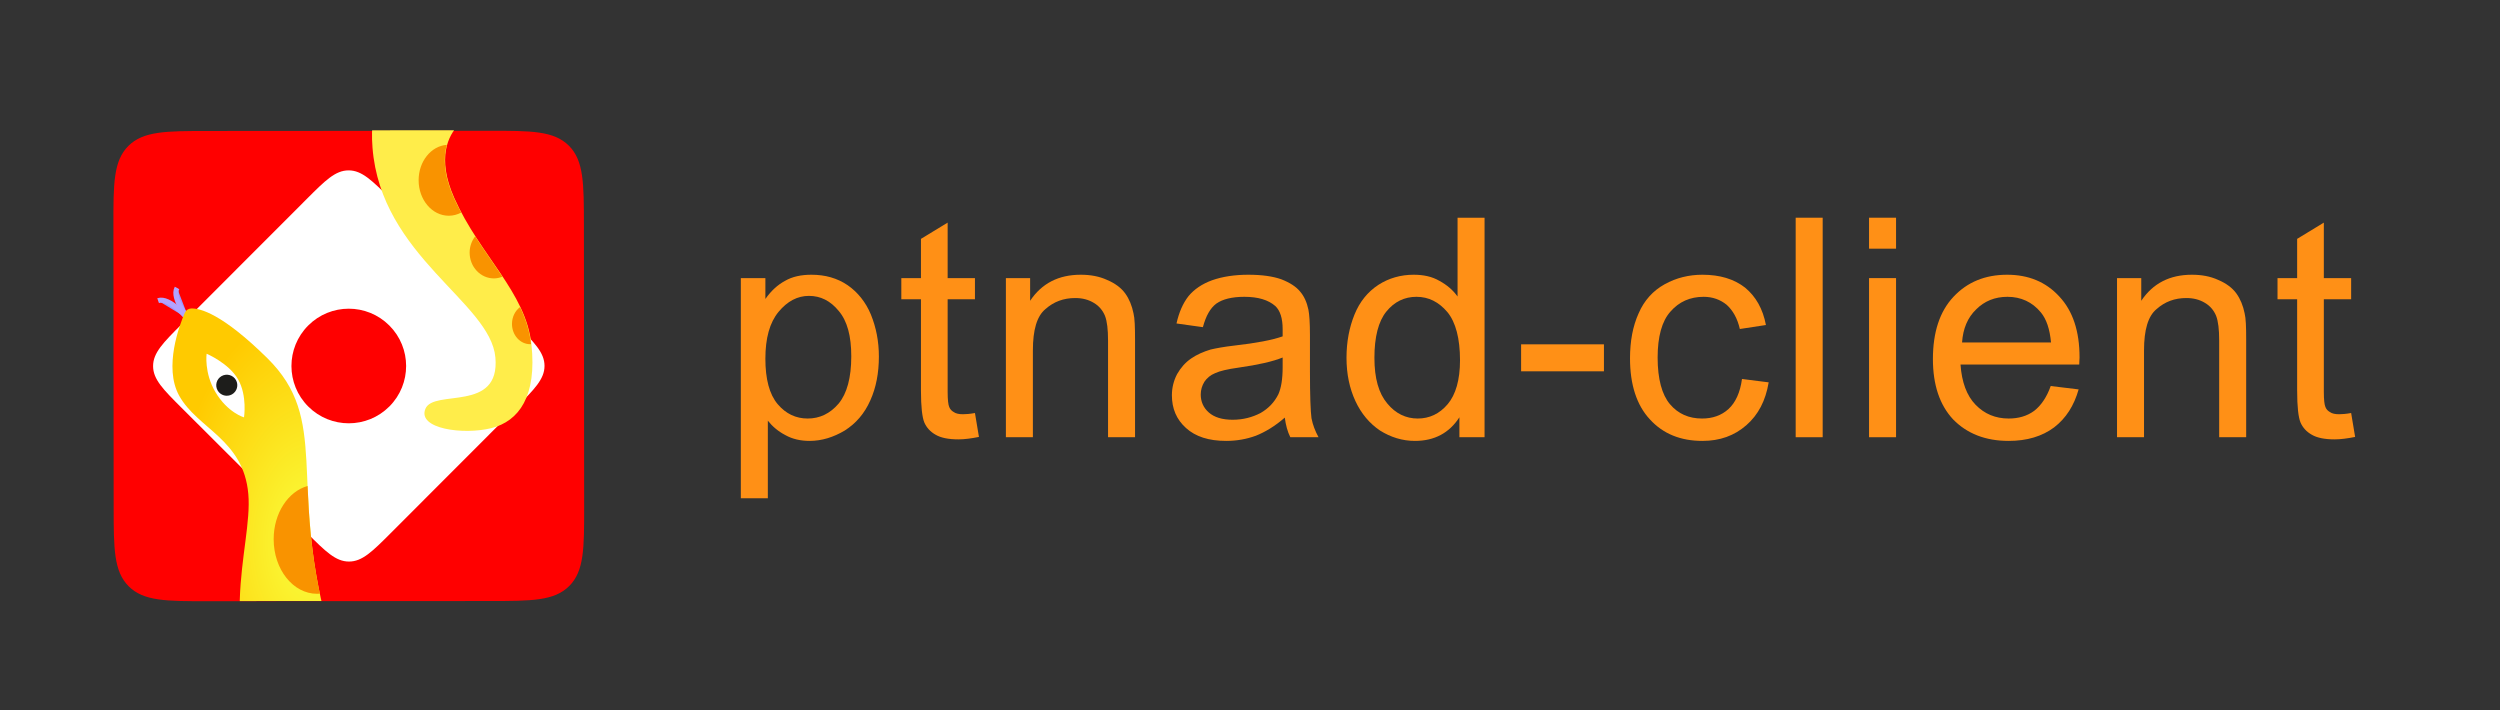 <?xml version="1.0" encoding="UTF-8" standalone="no"?>
<!DOCTYPE svg PUBLIC "-//W3C//DTD SVG 1.1//EN" "http://www.w3.org/Graphics/SVG/1.1/DTD/svg11.dtd">
<svg width="100%" height="100%" viewBox="0 0 2038 579" version="1.1" xmlns="http://www.w3.org/2000/svg" xmlns:xlink="http://www.w3.org/1999/xlink" xml:space="preserve" xmlns:serif="http://www.serif.com/" style="fill-rule:evenodd;clip-rule:evenodd;stroke-miterlimit:10;">
    <rect x="0" y="0" width="2038" height="579" fill="#333333" stroke="none"/>
    <g id="Artboard1" transform="matrix(0.581,0,0,0.233,0,0)">
        <rect x="0" y="0" width="3507.87" height="2480.32" style="fill:none;"/>
        <g transform="matrix(7.174,0,0,17.878,-149.948,-357.557)">
            <g transform="matrix(60,0,0,60,161.835,105.565)">
                <path d="M0.066,0.199L0.066,-0.519L0.146,-0.519L0.146,-0.451C0.165,-0.478 0.186,-0.497 0.21,-0.51C0.234,-0.524 0.263,-0.53 0.296,-0.53C0.341,-0.53 0.38,-0.519 0.414,-0.496C0.447,-0.473 0.473,-0.441 0.49,-0.4C0.507,-0.358 0.516,-0.313 0.516,-0.263C0.516,-0.21 0.507,-0.162 0.488,-0.12C0.469,-0.077 0.441,-0.045 0.405,-0.022C0.368,0 0.33,0.012 0.29,0.012C0.261,0.012 0.234,0.006 0.211,-0.007C0.188,-0.019 0.169,-0.035 0.154,-0.054L0.154,0.199L0.066,0.199ZM0.146,-0.256C0.146,-0.19 0.159,-0.14 0.186,-0.108C0.213,-0.076 0.246,-0.061 0.284,-0.061C0.323,-0.061 0.357,-0.077 0.385,-0.11C0.412,-0.143 0.426,-0.194 0.426,-0.264C0.426,-0.33 0.413,-0.379 0.385,-0.412C0.358,-0.445 0.326,-0.461 0.288,-0.461C0.251,-0.461 0.218,-0.444 0.189,-0.409C0.16,-0.374 0.146,-0.323 0.146,-0.256Z" style="fill:rgb(255,144,22);fill-rule:nonzero;"/>
            </g>
            <g transform="matrix(60,0,0,60,196.104,105.565)">
                <path d="M0.258,-0.079L0.271,-0.001C0.246,0.004 0.224,0.007 0.204,0.007C0.172,0.007 0.147,0.002 0.13,-0.008C0.112,-0.018 0.1,-0.032 0.093,-0.048C0.086,-0.065 0.082,-0.099 0.082,-0.152L0.082,-0.45L0.018,-0.45L0.018,-0.519L0.082,-0.519L0.082,-0.647L0.169,-0.7L0.169,-0.519L0.258,-0.519L0.258,-0.45L0.169,-0.45L0.169,-0.147C0.169,-0.122 0.171,-0.106 0.174,-0.099C0.177,-0.091 0.182,-0.086 0.189,-0.082C0.196,-0.077 0.206,-0.075 0.219,-0.075C0.229,-0.075 0.242,-0.076 0.258,-0.079Z" style="fill:rgb(255,144,22);fill-rule:nonzero;"/>
            </g>
            <g transform="matrix(60,0,0,60,213.674,105.565)">
                <path d="M0.066,-0L0.066,-0.519L0.145,-0.519L0.145,-0.445C0.183,-0.502 0.238,-0.53 0.31,-0.53C0.341,-0.53 0.37,-0.525 0.396,-0.513C0.422,-0.502 0.442,-0.487 0.455,-0.469C0.468,-0.451 0.477,-0.429 0.482,-0.404C0.486,-0.388 0.487,-0.36 0.487,-0.319L0.487,-0L0.399,-0L0.399,-0.315C0.399,-0.351 0.396,-0.378 0.389,-0.396C0.382,-0.413 0.37,-0.428 0.353,-0.438C0.335,-0.449 0.315,-0.454 0.292,-0.454C0.254,-0.454 0.222,-0.442 0.195,-0.418C0.167,-0.395 0.154,-0.35 0.154,-0.283L0.154,-0L0.066,-0Z" style="fill:rgb(255,144,22);fill-rule:nonzero;"/>
            </g>
            <g transform="matrix(60,0,0,60,247.943,105.565)">
                <path d="M0.404,-0.064C0.372,-0.036 0.34,-0.017 0.31,-0.005C0.28,0.006 0.248,0.012 0.213,0.012C0.156,0.012 0.113,-0.002 0.082,-0.03C0.051,-0.058 0.036,-0.093 0.036,-0.137C0.036,-0.162 0.042,-0.185 0.053,-0.206C0.065,-0.227 0.08,-0.244 0.099,-0.257C0.118,-0.27 0.139,-0.279 0.162,-0.286C0.179,-0.29 0.205,-0.295 0.24,-0.299C0.311,-0.307 0.363,-0.317 0.397,-0.329C0.397,-0.341 0.397,-0.349 0.397,-0.352C0.397,-0.388 0.389,-0.413 0.373,-0.428C0.35,-0.448 0.317,-0.458 0.272,-0.458C0.231,-0.458 0.201,-0.45 0.181,-0.436C0.161,-0.421 0.147,-0.396 0.137,-0.359L0.051,-0.371C0.059,-0.407 0.072,-0.437 0.09,-0.46C0.108,-0.482 0.134,-0.5 0.167,-0.512C0.201,-0.524 0.241,-0.53 0.285,-0.53C0.329,-0.53 0.365,-0.525 0.393,-0.515C0.421,-0.504 0.441,-0.491 0.454,-0.475C0.467,-0.46 0.476,-0.44 0.481,-0.416C0.484,-0.401 0.486,-0.374 0.486,-0.334L0.486,-0.217C0.486,-0.136 0.488,-0.084 0.491,-0.062C0.495,-0.041 0.503,-0.02 0.514,-0L0.422,-0C0.413,-0.018 0.407,-0.04 0.404,-0.064ZM0.397,-0.26C0.365,-0.247 0.317,-0.236 0.253,-0.227C0.217,-0.222 0.192,-0.216 0.177,-0.209C0.162,-0.203 0.15,-0.193 0.142,-0.181C0.134,-0.168 0.13,-0.154 0.13,-0.139C0.13,-0.116 0.139,-0.096 0.156,-0.081C0.174,-0.065 0.2,-0.057 0.234,-0.057C0.268,-0.057 0.298,-0.065 0.325,-0.079C0.351,-0.094 0.37,-0.114 0.383,-0.14C0.392,-0.16 0.397,-0.189 0.397,-0.228L0.397,-0.26Z" style="fill:rgb(255,144,22);fill-rule:nonzero;"/>
            </g>
            <g transform="matrix(60,0,0,60,282.212,105.565)">
                <path d="M0.402,-0L0.402,-0.065C0.369,-0.014 0.321,0.012 0.257,0.012C0.216,0.012 0.178,0 0.143,-0.022C0.109,-0.045 0.082,-0.077 0.063,-0.118C0.044,-0.159 0.034,-0.206 0.034,-0.259C0.034,-0.311 0.043,-0.358 0.06,-0.4C0.077,-0.442 0.103,-0.474 0.138,-0.497C0.172,-0.519 0.211,-0.53 0.253,-0.53C0.285,-0.53 0.313,-0.524 0.337,-0.51C0.361,-0.497 0.381,-0.48 0.396,-0.459L0.396,-0.716L0.484,-0.716L0.484,-0L0.402,-0ZM0.125,-0.259C0.125,-0.192 0.139,-0.143 0.167,-0.11C0.194,-0.077 0.228,-0.061 0.266,-0.061C0.304,-0.061 0.337,-0.076 0.364,-0.108C0.39,-0.139 0.404,-0.187 0.404,-0.251C0.404,-0.322 0.39,-0.375 0.363,-0.408C0.335,-0.441 0.302,-0.458 0.262,-0.458C0.223,-0.458 0.19,-0.442 0.164,-0.41C0.138,-0.378 0.125,-0.327 0.125,-0.259Z" style="fill:rgb(255,144,22);fill-rule:nonzero;"/>
            </g>
            <g transform="matrix(60,0,0,60,316.481,105.565)">
                <rect x="0.032" y="-0.303" width="0.27" height="0.088" style="fill:rgb(255,144,22);fill-rule:nonzero;"/>
            </g>
            <g transform="matrix(60,0,0,60,337.362,105.565)">
                <path d="M0.404,-0.19L0.491,-0.179C0.481,-0.119 0.457,-0.073 0.418,-0.039C0.379,-0.005 0.332,0.012 0.275,0.012C0.204,0.012 0.147,-0.011 0.104,-0.058C0.061,-0.104 0.039,-0.171 0.039,-0.257C0.039,-0.313 0.048,-0.362 0.067,-0.404C0.085,-0.446 0.114,-0.478 0.152,-0.499C0.19,-0.52 0.231,-0.53 0.275,-0.53C0.332,-0.53 0.378,-0.516 0.414,-0.488C0.449,-0.459 0.472,-0.419 0.482,-0.366L0.397,-0.353C0.389,-0.388 0.374,-0.414 0.354,-0.432C0.333,-0.449 0.308,-0.458 0.279,-0.458C0.235,-0.458 0.199,-0.442 0.171,-0.41C0.143,-0.379 0.129,-0.328 0.129,-0.26C0.129,-0.19 0.143,-0.139 0.169,-0.108C0.196,-0.076 0.231,-0.061 0.274,-0.061C0.308,-0.061 0.337,-0.071 0.36,-0.092C0.383,-0.113 0.398,-0.146 0.404,-0.19Z" style="fill:rgb(255,144,22);fill-rule:nonzero;"/>
            </g>
            <g transform="matrix(60,0,0,60,368.262,105.565)">
                <rect x="0.064" y="-0.716" width="0.088" height="0.716" style="fill:rgb(255,144,22);fill-rule:nonzero;"/>
            </g>
            <g transform="matrix(60,0,0,60,382.492,105.565)">
                <path d="M0.066,-0.615L0.066,-0.716L0.154,-0.716L0.154,-0.615L0.066,-0.615ZM0.066,-0L0.066,-0.519L0.154,-0.519L0.154,-0L0.066,-0Z" style="fill:rgb(255,144,22);fill-rule:nonzero;"/>
            </g>
            <g transform="matrix(60,0,0,60,396.722,105.565)">
                <path d="M0.421,-0.167L0.512,-0.156C0.497,-0.103 0.471,-0.062 0.432,-0.032C0.393,-0.003 0.344,0.012 0.284,0.012C0.208,0.012 0.148,-0.012 0.103,-0.058C0.059,-0.105 0.037,-0.171 0.037,-0.255C0.037,-0.342 0.059,-0.41 0.104,-0.458C0.149,-0.506 0.207,-0.53 0.279,-0.53C0.348,-0.53 0.405,-0.507 0.449,-0.459C0.493,-0.412 0.515,-0.346 0.515,-0.26C0.515,-0.255 0.514,-0.247 0.514,-0.237L0.127,-0.237C0.131,-0.18 0.147,-0.136 0.176,-0.106C0.205,-0.076 0.241,-0.061 0.284,-0.061C0.316,-0.061 0.344,-0.069 0.367,-0.086C0.389,-0.103 0.408,-0.13 0.421,-0.167ZM0.132,-0.309L0.422,-0.309C0.418,-0.353 0.407,-0.385 0.389,-0.407C0.361,-0.441 0.324,-0.458 0.28,-0.458C0.239,-0.458 0.205,-0.444 0.178,-0.417C0.15,-0.39 0.135,-0.354 0.132,-0.309Z" style="fill:rgb(255,144,22);fill-rule:nonzero;"/>
            </g>
            <g transform="matrix(60,0,0,60,430.991,105.565)">
                <path d="M0.066,-0L0.066,-0.519L0.145,-0.519L0.145,-0.445C0.183,-0.502 0.238,-0.53 0.31,-0.53C0.341,-0.53 0.37,-0.525 0.396,-0.513C0.422,-0.502 0.442,-0.487 0.455,-0.469C0.468,-0.451 0.477,-0.429 0.482,-0.404C0.486,-0.388 0.487,-0.36 0.487,-0.319L0.487,-0L0.399,-0L0.399,-0.315C0.399,-0.351 0.396,-0.378 0.389,-0.396C0.382,-0.413 0.37,-0.428 0.353,-0.438C0.335,-0.449 0.315,-0.454 0.292,-0.454C0.254,-0.454 0.222,-0.442 0.195,-0.418C0.167,-0.395 0.154,-0.35 0.154,-0.283L0.154,-0L0.066,-0Z" style="fill:rgb(255,144,22);fill-rule:nonzero;"/>
            </g>
            <g transform="matrix(60,0,0,60,465.26,105.565)">
                <path d="M0.258,-0.079L0.271,-0.001C0.246,0.004 0.224,0.007 0.204,0.007C0.172,0.007 0.147,0.002 0.13,-0.008C0.112,-0.018 0.1,-0.032 0.093,-0.048C0.086,-0.065 0.082,-0.099 0.082,-0.152L0.082,-0.45L0.018,-0.45L0.018,-0.519L0.082,-0.519L0.082,-0.647L0.169,-0.7L0.169,-0.519L0.258,-0.519L0.258,-0.45L0.169,-0.45L0.169,-0.147C0.169,-0.122 0.171,-0.106 0.174,-0.099C0.177,-0.091 0.182,-0.086 0.189,-0.082C0.196,-0.077 0.206,-0.075 0.219,-0.075C0.229,-0.075 0.242,-0.076 0.258,-0.079Z" style="fill:rgb(255,144,22);fill-rule:nonzero;"/>
            </g>
        </g>
        <g transform="matrix(0.001,2.861,-1.148,0.002,489.405,1280.46)">
            <g transform="matrix(1,0,0,1,-287.5,-287.5)">
                <g id="XMLID_00000137095350533835815650000003466306646797238693_" transform="matrix(4.167,0,0,4.167,0,0)">
                    <g id="XMLID_00000160167884466530392370000012336008017886385282_">
                        <path d="M0,110.4C0,122.49 0,129.22 4.39,133.61C8.78,138 15.51,138 27.6,138L110.4,138C122.49,138 129.22,138 133.61,133.61C138,129.22 138,122.5 138,110.4L138,27.6C138,15.51 138,8.78 133.61,4.39C129.22,0 122.49,0 110.4,0L27.6,0C15.51,0 8.78,0 4.39,4.39C0,8.78 0,15.51 0,27.6L0,110.4Z" style="fill:rgb(255,0,0);fill-rule:nonzero;"/>
                        <path id="XMLID_00000047767254252987933590000012039059147552122754_" d="M80.89,80.89C74.32,87.46 63.68,87.46 57.11,80.89C50.54,74.32 50.54,63.68 57.11,57.11C63.68,50.54 74.32,50.54 80.89,57.11C87.46,63.68 87.46,74.32 80.89,80.89M118.05,56.74L81.26,19.95C75.89,14.58 72.9,11.59 69,11.59C65.1,11.59 62.11,14.58 56.74,19.95L19.95,56.74C14.58,62.11 11.59,65.1 11.59,69C11.59,72.9 14.58,75.89 19.95,81.26L56.73,118.04C62.1,123.41 65.09,126.4 68.99,126.4C72.89,126.4 75.88,123.41 81.25,118.04L118.03,81.26C123.4,75.89 126.39,72.9 126.39,69C126.41,65.1 123.42,62.11 118.05,56.74Z" style="fill:white;"/>
                    </g>
                </g>
            </g>
        </g>
        <g transform="matrix(-2.576,-16.685,-6.695,6.42,232.922,1022.58)">
            <path d="M-6.695,-2.32C-6.695,-2.32 -1.506,-0.498 0.016,-2.32" style="fill:rgb(155,149,255);fill-rule:nonzero;stroke:rgb(178,163,255);stroke-width:1px;"/>
        </g>
        <g transform="matrix(-6.134,-9.27,-3.72,15.287,218.711,1100.24)">
            <path d="M-5.681,-2.539C-5.681,-2.539 -0.492,-4.362 1.03,-2.539" style="fill:rgb(155,149,255);fill-rule:nonzero;stroke:rgb(178,163,255);stroke-width:1px;"/>
        </g>
        <g transform="matrix(0.006,17.878,-7.174,0.014,1154.37,-299.578)">
            <clipPath id="_clip1">
                <rect x="42.19" y="36.806" width="92.102" height="93.153" clip-rule="nonzero"/>
            </clipPath>
            <g clip-path="url(#_clip1)">
                <g transform="matrix(1,0,0,1,168.83,129.01)">
                    <path d="M0,-55.898C0,-55.898 -2.021,-39.421 -30.001,-31.959C-57.982,-24.498 -69.951,-32.581 -82.076,-20.301C-90.827,-11.438 -91.885,-7.109 -91.797,-5.386C-91.769,-4.845 -91.426,-4.376 -90.928,-4.162C-88.601,-3.159 -80.332,0 -74.77,-3.046C-68.241,-6.621 -66.22,-15.637 -55.494,-16.57C-44.87,-17.494 -27.534,-9.113 -6.357,-22.705C-5.976,-22.949 -5.732,-23.358 -5.695,-23.809C-4.511,-38.004 0,-55.898 0,-55.898" style="fill:url(#_Radial2);fill-rule:nonzero;"/>
                </g>
                <g transform="matrix(1,0,0,1,39.046,73.848)">
                    <path d="M0,-2.291C0.517,-3.027 1.555,-3.098 2.207,-2.48C4.066,-0.718 8.434,1.812 16.432,-1.754C27.686,-6.771 34.873,-15.72 45.042,-16.804C55.212,-17.889 60.093,-14.364 61.449,-8.94C62.805,-3.516 61.585,5.568 57.652,3.941C53.72,2.314 58.466,-10.703 47.619,-9.754C36.771,-8.804 27.822,12.619 6.534,14.246C-11.144,15.598 -3.202,2.269 0,-2.291" style="fill:rgb(255,237,74);fill-rule:nonzero;"/>
                </g>
            </g>
        </g>
        <g transform="matrix(-6.186,9.055,3.633,15.415,341.662,1235.14)">
            <path d="M6.291,-3.534C6.291,-3.534 3.459,0.279 3.524,3.94C3.588,7.6 6.291,10.909 6.291,10.909C6.291,10.909 8.597,8.503 8.607,3.799C8.616,-0.587 6.291,-3.534 6.291,-3.534" style="fill:white;fill-rule:nonzero;"/>
        </g>
        <g transform="matrix(6.249,-8.781,-3.524,-15.572,325.844,1316.33)">
            <path d="M-1.794,-3.07C-2.931,-3.07 -3.854,-2.148 -3.854,-1.011C-3.854,0.127 -2.931,1.048 -1.794,1.048C-0.657,1.049 0.266,0.127 0.265,-1.01C0.265,-2.147 -0.657,-3.07 -1.794,-3.07" style="fill:rgb(29,29,27);fill-rule:nonzero;"/>
        </g>
        <g transform="matrix(0.006,17.878,-7.174,0.014,647.024,630.539)">
            <path d="M0,8.316C3.838,8.316 6.949,5.675 6.949,2.418C6.949,1.555 6.726,0.739 6.334,0C5.411,0.489 4.472,0.964 3.492,1.401C-1.116,3.455 -4.514,3.482 -6.926,2.802C-6.692,5.88 -3.685,8.316 0,8.316" style="fill:rgb(249,147,0);fill-rule:nonzero;"/>
        </g>
        <g transform="matrix(6.552,-7.28,-2.922,-16.328,704.336,845.331)">
            <path d="M-4.373,-5.934C-3.84,-6.171 -3.284,-6.279 -2.728,-6.302C-3.229,-3.292 -3.877,-0.181 -4.373,3.072C-5.337,2.548 -6.164,1.717 -6.656,0.61C-7.79,-1.939 -6.768,-4.868 -4.373,-5.934" style="fill:rgb(249,147,0);fill-rule:nonzero;"/>
        </g>
        <g transform="matrix(-5.213,12.282,4.929,12.99,724.286,1111.04)">
            <path d="M1.46,0.341C2.963,1.933 3.023,4.319 1.594,5.668C1.553,5.707 1.503,5.732 1.46,5.769C-0.101,3.713 -1.166,1.45 -1.954,-0.971C-0.772,-1.107 0.516,-0.659 1.46,0.341" style="fill:rgb(249,147,0);fill-rule:nonzero;"/>
        </g>
        <g transform="matrix(-5.468,11.572,4.644,13.627,396.098,1826)">
            <path d="M3.487,1.496C7.301,5.994 7.499,12.094 3.928,15.121C3.787,15.241 3.636,15.342 3.487,15.449C-0.62,7.893 -4.752,2.434 -8.316,-2.158C-4.736,-3.808 0.187,-2.397 3.487,1.496" style="fill:rgb(249,147,0);fill-rule:nonzero;"/>
        </g>
    </g>
    <defs>
        <radialGradient id="_Radial2" cx="0" cy="0" r="1" gradientUnits="userSpaceOnUse" gradientTransform="matrix(45.901,0,0,27.073,-45.901,-28.826)"><stop offset="0" style="stop-color:rgb(249,255,62);stop-opacity:1"/><stop offset="1" style="stop-color:rgb(255,202,0);stop-opacity:1"/></radialGradient>
    </defs>
</svg>
